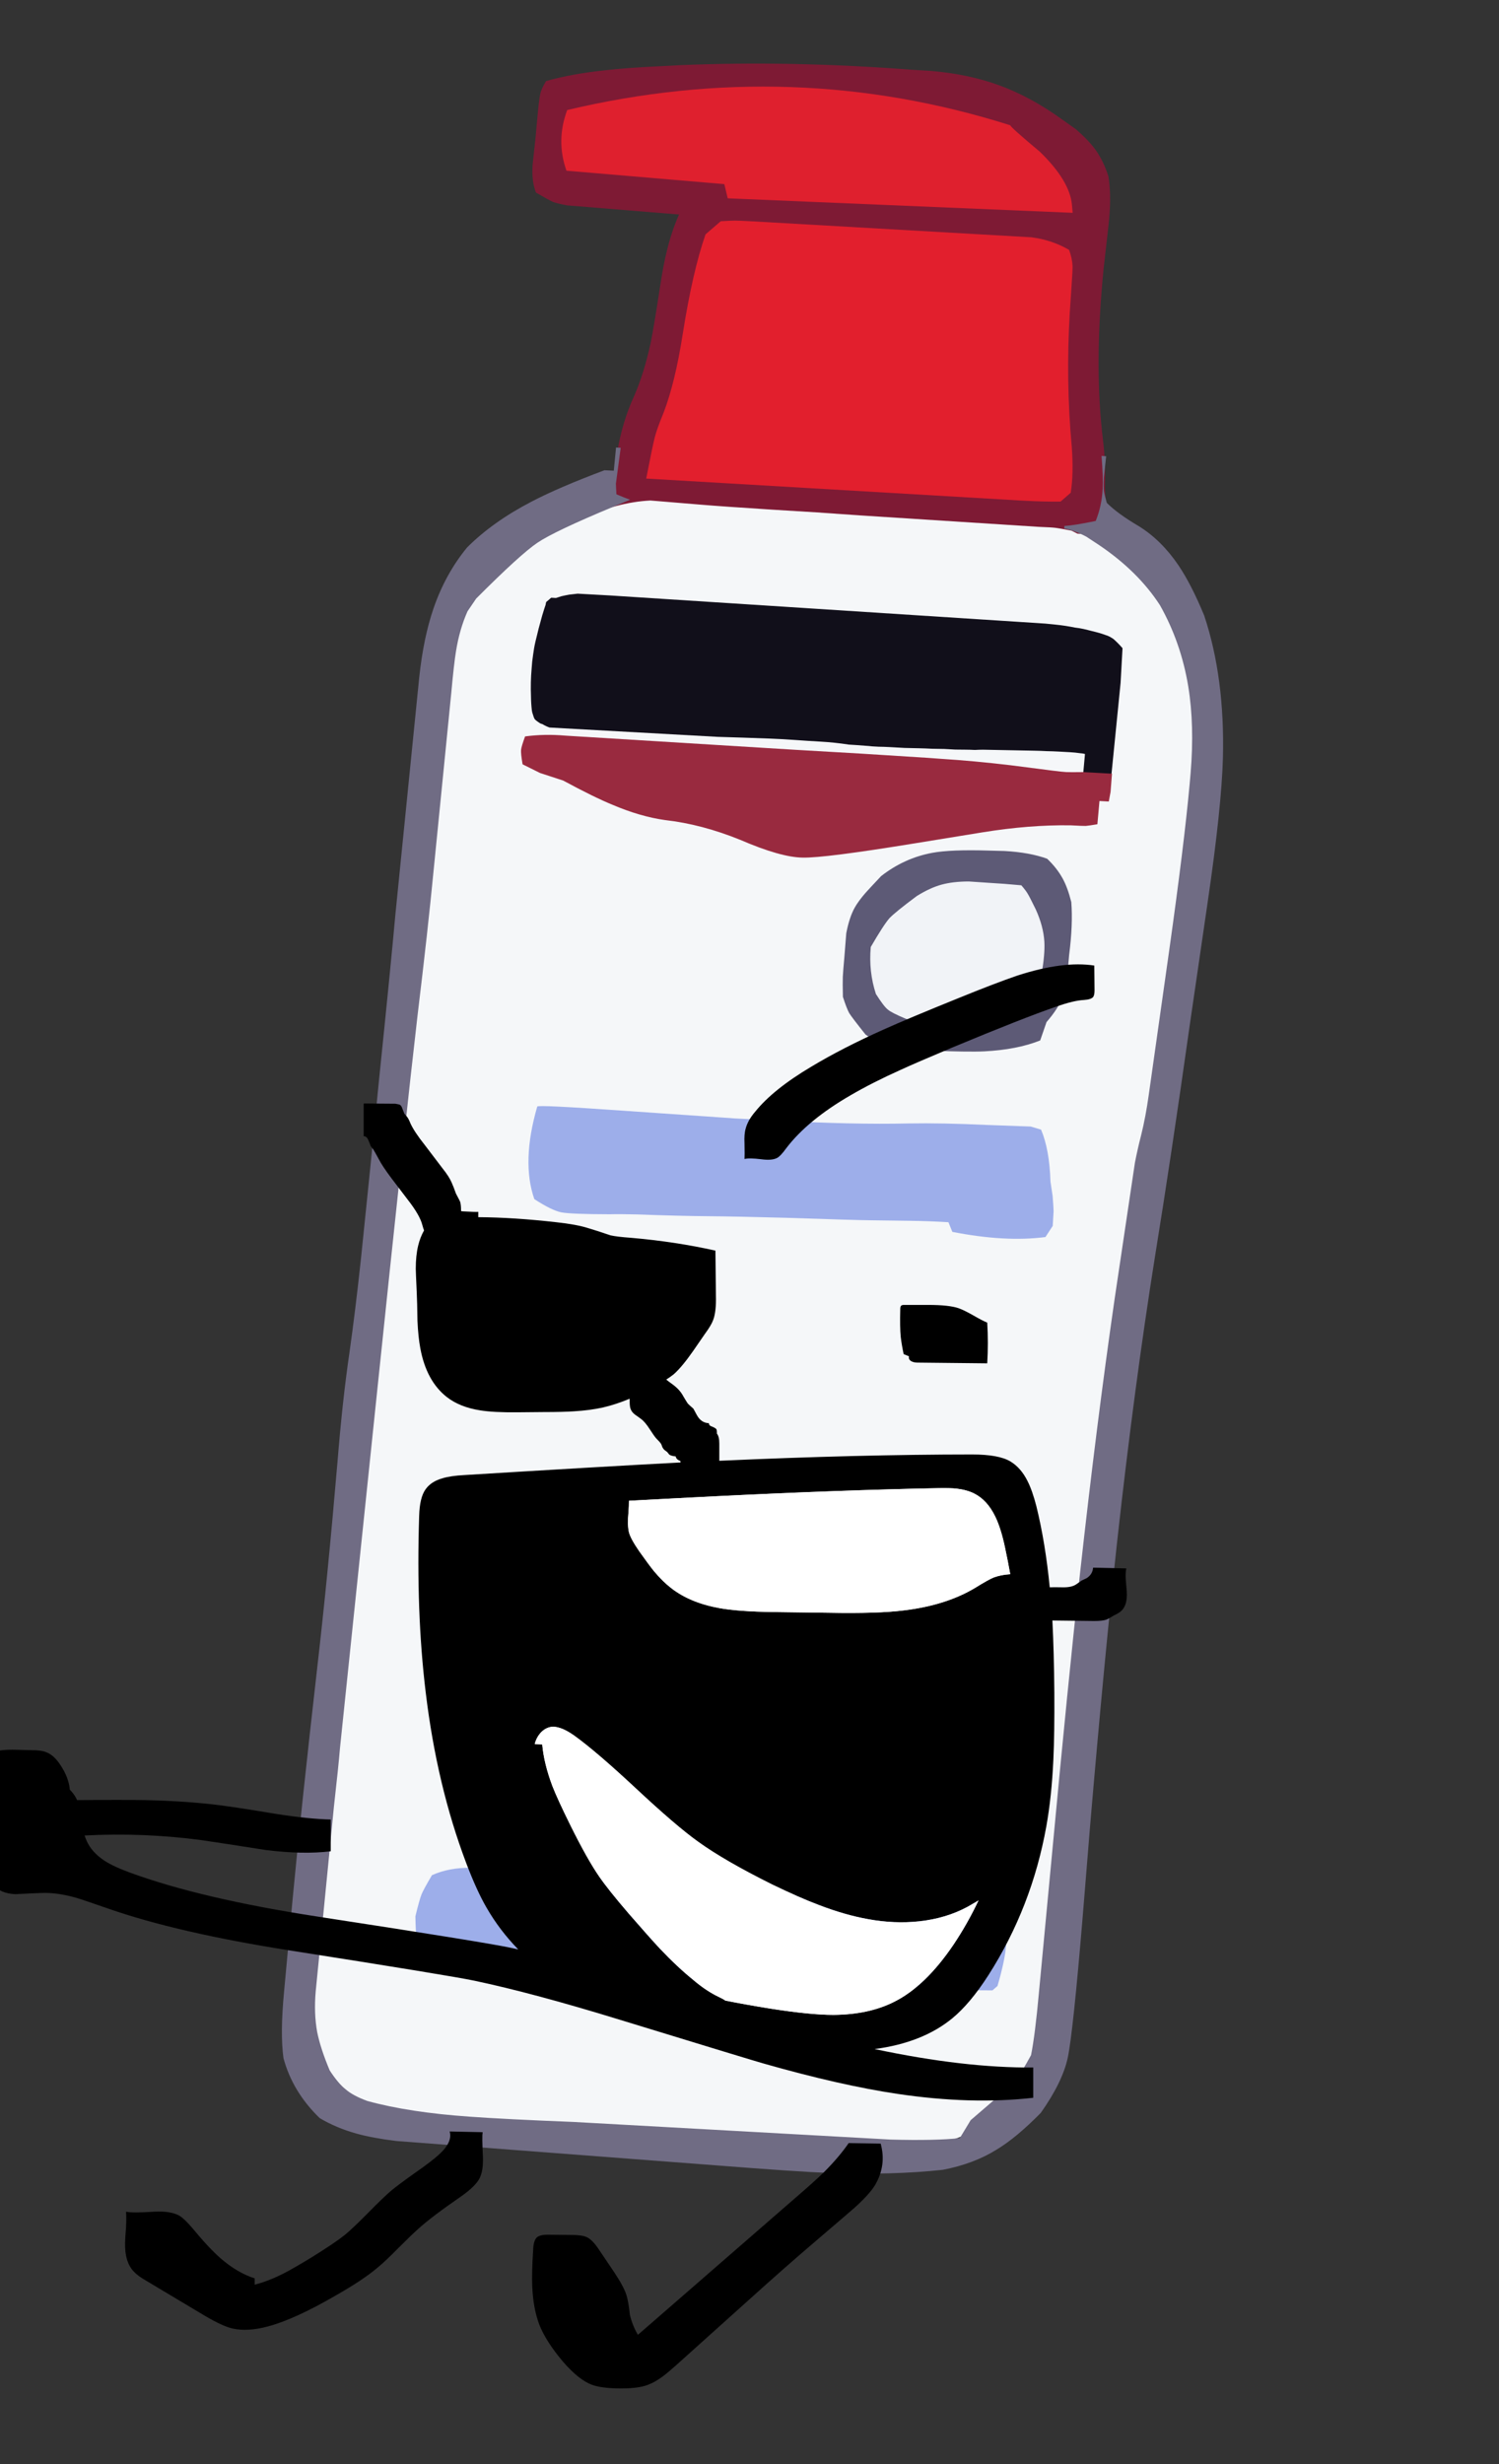 
<svg viewBox="0 0 112 184" height="184px" width="112px" y="0px" x="0px" preserveAspectRatio="none" xmlns:xlink="http://www.w3.org/1999/xlink" version="1.1" xmlns="http://www.w3.org/2000/svg">
<rect x="0" y="0" width="112" height="184" fill="#333333" stroke="none"/>
<defs></defs>

<g id="fun_scrollers">
<g transform="matrix( 0.362, 0, 0, 0.362, -594.2,0.1)" id="svg">
<g transform="matrix( 1, 0, 0, 1, 1682.6,8.2)" id="Layer_2">
<g transform="matrix( 0.997, 0.073, -0.107, 0.995, 55,-9.45)" id="Layer_1">
<g transform="matrix( 0.962, -0.017, 0.017, 0.962, -399.45,-223.15)">
<g>
<g>
<path d="M 464.9 344.1
Q 460.35 344 458.55 344.15 455.35 344.45 452.45 345.7
L 449.85 347.25
Q 441.4 351.75 437.55 354.2 431.05 358.45 426.85 363.25 423.3 368.65 421.7 373.9 420.1 379.05 420 385.5
L 419.95 422.55
Q 419.85 441.1 419.5 453.4 418.75 480.7 417.95 535.4
L 417.7 553.85
Q 416.8 614.55 416.65 644.85
L 416.6 665.95
Q 416.55 670.75 416.85 676.25 418.9 684.65 424.85 690.25 431.65 693.35 437.55 693.9 443.45 694.4 472 694.45
L 543.15 694.5
Q 549.6 694.15 552.05 693.75 557.1 692.85 560.15 690.5
L 568.8 680.2
Q 571.35 676.5 572.3 672.05 573.05 668.6 573.1 663.05
L 573.15 629.3
Q 573.25 593.7 573.65 571.15 574.25 539.3 575.7 513
L 575.85 510.5
Q 576.65 495.25 577.15 487.95
L 577.85 478.25
Q 578.85 471.55 579.05 469.4
L 580.6 439.25
Q 581.9 414.85 581.95 402.65
L 582 399.75
Q 582 387.15 579.2 376.5 574.7 361.1 564.15 352.95 557.85 348.35 552.35 346.5 546.75 344.55 539 344.45
L 490.85 344.3
Q 479.7 344.3 474.15 344.2
L 464.9 344.1 Z" stroke="none" fill="#F5F7F9"></path>
</g>
</g>
</g>

<g transform="matrix( 0.962, 0, 0, 0.962, 3.4,8.55)">
<g>
<g>
<path d="M 138.9 39.5
L 138.95 30.5
Q 139 24 137.8 19.75 136.45 16.65 134.5 14.35 132.7 12.3 129.7 10.15
L 126.4 8.2
Q 119.4 4 112.55 2.05 105.75 0.1 97.5 0
L 93.6 0.05
Q 67.45 -0.05 43.8 2.7
L 40.25 3.15
Q 32.35 4.1 27.75 5 20.85 6.25 15.55 8.2 14.7 9.95 14.6 11.1 14.45 12.25 14.55 17.4
L 14.6 20.2
Q 14.6 22.25 14.6 26.35 14.75 29.9 15.95 32.2 18.95 33.65 19.85 33.95 20.75 34.2 22.9 34.45
L 47 34.65
Q 45.8 38.35 45.25 42.55 44.8 45.65 44.6 50.55 44.2 59.35 43.9 62.45 43.2 69.05 41.6 74.1 39.6 79.95 39.25 86.65 39.3 87.9 39.2 89.05 39.15 90.05 39.1 90.95
L 39.2 98.35
Q 39.7 98.15 40.15 98 43.85 96.7 47.45 96.25
L 58.15 96.35
Q 63.3 96.4 73.6 96.3 83.1 96.15 92.6 96.15
L 131 95.8
Q 133.75 95.7 134.6 95.75 135.5 95.8 138.05 96.1 138.7 96.35 139.4 96.65
L 145.85 96.55 145.8 91.85
Q 145.4 91.45 144.95 90.95
L 144.2 86.4
Q 143.8 80.95 142.7 76.25 139.05 60.45 138.9 39.5 Z" stroke="none" fill="#7E1A34"></path>
</g>
</g>
</g>

<g transform="matrix( 0.962, 0, 0, 0.962, 3.4,8.55)">
<g>
<g>
<path d="M 175.6 142.35
Q 174.2 125.2 168.35 112.2 164.9 105.75 161.7 101.85 157.5 96.75 152.35 94.1 147.5 91.75 144.95 89.6 144.2 87.7 144.05 87.05 143.9 86.4 143.75 84.3
L 143.75 79.65 142.75 79.65
Q 143.65 84.45 143.75 86.7 143.95 90.4 143 93.65 138.446 94.951 136.45 95.2
L 136.45 95.75
Q 138.878 96.077 141.35 97.15
L 144.1 98.65
Q 153.15 103.7 158.65 110.65 164 118.3 166.55 127.55 168.8 135.75 169.05 146.05
L 169.1 148.7
Q 169.3 161.5 168.55 184.25
L 167.5 215.45
Q 167.35 220.25 166.8 224.25 166.35 227.3 166.1 230.25
L 164.9 259.5
Q 163.9 286.55 163.8 319 163.75 342.7 164.25 378.45
L 164.65 409.4
Q 164.8 418.3 164.4 422.7 162.7 426.75 161.85 427.95 161.05 429.2 157.95 432.45
L 153 437.55 151.1 441.55
Q 146.05 442.5 136.4 442.95
L 68.3 444.15
Q 53.45 444.65 45.95 444.65 32.95 444.7 23.75 442.9 20.55 442 18.85 440.75 17.15 439.65 15 436.95 12.55 432.45 11.45 428.95 10.3 425.05 10.2 420.3
L 9.85 380.45
Q 9.9 372 9.8 367.8
L 9.55 291.8
Q 9.35 232.55 9.55 209.85 9.8 191.65 9.65 178.55
L 9.35 140.5
Q 9.25 134.15 9.4 131.55 9.65 126.75 10.95 122.8
L 12.5 119.95
Q 20.9 109.8 24.3 107.05 27.7 104.3 39.7 98.15
L 43.1 96.4
Q 41.8 96.05 40.05 95.45
L 39.7 93.2
Q 39.7 93.1 39.9 85.45
L 38.9 85.45 38.95 90.45 36.95 90.5
Q 27.55 94.9 22.1 98.35 14.3 103.25 9.4 109.15 5.35 115.15 3.6 122.8 2.15 129.15 2.15 137.65
L 2.5 188.55
Q 2.7 200.35 2.8 223.7
L 2.95 242.7
Q 3.05 259.95 3.05 262.9 3.05 274.35 2.75 283.1 2.35 293.3 2.7 306.6 3.25 331.45 3.1 350.5 2.9 381.45 3.15 400.5
L 3.45 420.7
Q 3.55 429.85 4.85 435.05 7.55 442.1 13.95 447.3 17.7 449.15 22.2 450.05 25.75 450.75 30.8 451
L 99.7 451.2
Q 117.1 451.3 124 451.05 137.65 450.55 148.2 448.6 154.65 446.85 159.2 443.45 163.15 440.6 167.8 434.9 171.75 427.95 172.3 422.65 172.85 417.25 172.25 392.25
L 171.75 372.8
Q 170.95 336.8 171 311.25 171.1 277.95 172.55 249.75 173.7 228.55 174.65 199.9
L 175.65 173.55
Q 176.45 152.8 175.6 142.35 Z" stroke="none" fill="#706C84"></path>
</g>
</g>
</g>

<g transform="matrix( 0.962, -0.017, 0.017, 0.962, -399.45,-223.15)">
<g>
<g>
<path d="M 442.9 366.8
Q 442.1 367.1 441.35 367.45 440.6 367.85 439.85 368.25 439.5 369.65 439.2 371.1 438.65 373.95 438.25 376.8 438.05 378.2 438 379.65 437.9 381.15 437.95 382.65 437.95 384.1 438.05 385.6 438.15 387.1 438.35 388.65 438.5 390.15 438.8 391.6 438.9 392.05 439.1 392.45 439.2 392.7 439.35 393.05 439.45 393.2 439.55 393.4 439.6 393.45 439.65 393.5 439.75 393.6 439.9 393.7 440.05 393.8 440.2 393.9 440.45 394.05 440.7 394.2 440.95 394.35 441.3 394.4 442.05 394.8 442.9 395.05
L 479 395.05
Q 484.6 394.9 490.25 394.8 493 394.75 495.75 394.8 498.45 394.85 501.15 394.85 504.1 394.85 507.2 395.15 508.95 395.15 510.7 395.2 511.45 395.2 512.25 395.25 512.9 395.25 513.6 395.25 514.75 395.2 515.9 395.2 517.55 395.2 519.2 395.2 520.7 395.15 522.2 395.1 523.6 395.05 525.05 395.05 526.35 395 527.65 394.95 528.85 394.95 530.05 394.95 531.15 394.9 532.25 394.85 533.25 394.8 534.25 394.8 535.1 394.7 535.95 394.65 541.45 394.45 547 394.25 548.3 394.2 549.65 394.2 550.9 394.15 552.2 394.15 553.4 394.15 554.6 394.15 555.7 394.15 556.85 394.25 557.35 394.25 557.85 394.35
L 557.85 398.25
Q 557.3 398.3 556.8 398.4 556.35 398.45 555.9 398.5 555.55 398.55 555.2 398.65 554.9 398.7 554.65 398.9 554.35 398.9 554.15 399.1
L 554.15 403.4 563.85 403.4 564.1 378.7 563.85 371.25
Q 562.85 370.25 561.75 369.4 561.1 369 560.4 368.75 559.55 368.5 558.75 368.3 557.85 368.1 557 367.95 556.05 367.75 555.15 367.6 554.2 367.45 553.3 367.4 552.25 367.25 551.25 367.15 550.2 367.05 549.15 367 548 366.95 546.9 366.9
L 453.4 366.05
Q 452.65 366.05 451.95 366.05 451.3 366.05 450.65 366.05 450.1 366.05 449.55 366.05 449.05 366.05 448.55 366.05 448.15 366.05 447.8 366.05 447.45 366.05 447.15 366.05 446.9 366.05 446.7 366.05 446.5 366.05 446.35 366.05 445.45 366.2 444.6 366.35 443.75 366.55 442.9 366.8 Z" stroke="none" fill="#110F1A"></path>
</g>
</g>
</g>

<g transform="matrix( 0.962, -0.017, 0.017, 0.962, -154.35,-10.4)">
<g>
<g>
<path d="M 295.35 74.45
L 295.2 68
Q 295.15 65.3 295.05 64.4 294.8 62.7 294 61 290.25 59.1 285.75 58.75
L 225.65 58.65
Q 222.9 58.65 222.05 58.7 221.2 58.75 219 59
L 216 62
Q 213.95 70.1 213.05 83.45 212.35 94.15 210.45 100.7 209.35 104.2 209.05 106 208.75 107.75 208 115
L 288.6 115.25
Q 293.5 115.25 297 115
L 299 113
Q 299.3 109 298.35 103.15 295.8 89.2 295.35 74.45 Z" stroke="none" fill="#E21F2D"></path>
</g>
</g>
</g>

<g transform="matrix( 0.962, 0, 0, 0.962, 3.4,8.55)">
<g>
<g>
<path d="M 149.85 241.9
Q 149.75 241.1 149.3 238.7
L 148.5 235.6
Q 147.55 228.75 145.3 224.65
L 143 224.15 133.6 224.5
Q 124.05 224.75 116.9 225.4 104.95 226.55 88.55 226.85
L 79.65 227.05
Q 78.25 227.05 55.3 227.15 37.4 227.2 37.2 227.6 35.05 239.65 38.7 247.45 42.7 249.6 44.75 249.85 46.8 250.1 55.2 249.5 57.15 249.3 61.15 249.1 69.8 248.8 76.7 248.35 82 248 92.8 247.5 108 246.9 111.05 246.7
L 119.35 246.2
Q 123.45 245.95 127.65 245.9
L 128.7 247.9
Q 140.25 249.3 148.7 247.55
L 150 245.05
Q 149.9 242.7 149.85 241.9 Z" stroke="none" fill="#9DAEEA"></path>
</g>
</g>
</g>

<g transform="matrix( 0.962, -0.017, 0.017, 0.962, -154.4,-11.7)">
<g>
<g>
<path d="M 296.05 436.5
L 299.65 436.4
Q 304.65 436.35 311 436
L 312 435
Q 312.95 430.25 313.05 427 313.15 422.85 312 419 308.55 417.45 306.75 417.25 304.9 417.1 297.4 417.45
L 280.75 417.85
Q 270.85 418.15 255.4 417.5 247.1 417.2 238.95 417.05 232.1 417 225.1 416.75 215.7 416.35 211 416.3
L 205.75 416.25
Q 199.05 415.85 197.15 415.95 192.5 416.15 189 418 187.5 421.1 187.15 422.2 186.8 423.35 186.25 427 186.65 430.7 186.95 431.85 187.3 432.95 189 436 192.85 437.9 195.7 438.15 198.5 438.4 211.55 437.95
L 219.7 437.75
Q 230.4 437.75 241.05 437.45 253.3 437.1 263.15 437.05 285.05 436.75 296.05 436.5 Z" stroke="none" fill="#9DAEEA"></path>
</g>
</g>
</g>

<g transform="matrix( 0.962, -0.017, 0.017, 0.962, -399.45,-223.15)">
<g>
<g>
<path d="M 561.85 404.25
L 563.85 404.25 564.05 402.15 564 398.25 557.85 398.25
Q 555 398.45 554.15 398.45 553.35 398.45 551.2 398.3
L 542.2 397.65
Q 534.2 397.15 527.2 397.1
L 524.35 397.05
Q 510.05 396.9 495.7 396.9
L 446.45 396.6
Q 441.95 396.45 437.85 397.25 437.25 399.45 437.25 400.2 437.25 400.95 437.85 403.25
L 441.75 404.9 446.85 406.25
Q 453.75 409.45 457.85 410.85 464 413.05 469.4 413.5 477.3 413.95 485.85 416.85 494.8 420.1 499.5 419.9 504.15 419.75 523.25 415.5
L 537.45 412.35
Q 547.4 410.15 556.2 409.8 558.7 409.8 559.4 409.75 560.1 409.65 561.85 409.25
L 561.85 404.25 Z" stroke="none" fill="#992A3F"></path>
</g>
</g>
</g>

<g transform="matrix( 0.962, -0.017, 0.017, 0.962, -399.45,-223.15)">
<g>
<g>
<path d="M 434.85 262.6
Q 433 269.25 435.85 275.6
L 469.85 276.6 470.85 279.6 544.85 278.6
Q 544.7 277.75 544.55 276.95 543.65 271.8 536.65 265.9 529.85 260.95 529.85 260.6 482.05 248.45 434.85 262.6 Z" stroke="none" fill="#DF202E"></path>
</g>
</g>
</g>

<g transform="matrix( 0.962, -0.017, 0.017, 0.962, -154.4,-11.7)">
<g>
<g>
<path d="M 304.7 197.05
Q 303.25 194.85 301 193 297.15 191.85 291.75 191.85
L 288.3 191.95
Q 280.25 192.15 276.35 193.1 270.45 194.55 265.85 198.7
L 264 201
Q 261.7 203.8 260.8 205.8 259.85 207.9 259.5 211.35
L 259.55 216.1
Q 259.55 219.65 259.6 220.75 259.65 221.85 260 225 261 227.4 261.65 228.4 262.35 229.35 265.55 232.8 268.2 234.5 270.7 235.1 272.75 235.6 276.3 235.6
L 279.05 235.5
Q 287.95 235.35 291.25 235 298.25 234.25 303 232
L 304 228
Q 306.25 224.95 306.95 222.5 307.45 220.55 307.55 216.3
L 307.55 213.35
Q 307.8 206.75 307 202 305.95 198.95 304.7 197.05 Z" stroke="none" fill="#F1F3F7"></path>
</g>
</g>
</g>

<g transform="matrix( 0.962, -0.017, 0.017, 0.962, -154.4,-11.7)">
<g>
<g>
<path d="M 304.7 197.05
Q 303.25 194.85 301 193 297.15 191.85 291.75 191.85
L 288.3 191.95
Q 280.25 192.15 276.35 193.1 270.45 194.55 265.85 198.7
L 264 201
Q 261.7 203.8 260.8 205.8 259.85 207.9 259.5 211.35
L 259.55 216.1
Q 259.55 219.65 259.6 220.75 259.65 221.85 260 225 261 227.4 261.65 228.4 262.35 229.35 265.55 232.8 268.2 234.5 270.7 235.1 272.75 235.6 276.3 235.6
L 279.05 235.5
Q 287.95 235.35 291.25 235 298.25 234.25 303 232
L 304 228
Q 306.25 224.95 306.95 222.5 307.45 220.55 307.55 216.3
L 307.55 213.35
Q 307.8 206.75 307 202 305.95 198.95 304.7 197.05
M 284.7 198.8
L 288.75 198.85
Q 292.35 198.85 296 199 297.05 200.05 297.5 200.7 297.95 201.3 299.55 204 301.5 207.5 302 210.8 302.4 213.5 302 218
L 301 219
Q 299.9 221.65 299.4 222.55 298.9 223.4 297 226 291.85 228.6 285.75 229.25 280.55 229.8 274 229 270.7 227.85 269.85 227.2 268.95 226.6 267 224 265 219.3 265 214 267.35 209.05 268.45 207.6 269.6 206.2 273.85 202.55 276.55 200.6 278.95 199.8 281.3 199 284.7 198.8 Z" stroke="none" fill="#5D5A76"></path>
</g>
</g>
</g>

<g transform="matrix( 0.962, -0.017, 0.017, 0.962, -154.4,-11.7)">
<g>
<g>
<path d="M 190 143
L 189 144 188.85 150.1
Q 188.85 154.05 189 156
L 190 156 192 143 190 143 Z" stroke="none" fill="#110F1A"></path>
</g>
</g>
</g>
</g>
</g>

<g transform="matrix( 1, 0, 0, 1, 1682.6,8.2)" id="Layer_3">
<g>
<g>
<g>
<path d="M 156.75 261.4
Q 154.75 260.7 150.4 260.7
L 145.45 260.7
Q 145 260.7 144.85 260.85 144.65 261.05 144.65 261.5 144.55 265.35 144.75 267.3 144.95 269 145.35 270.85
L 146.45 271.3
Q 146.3 272 147 272.35 147.5 272.6 148.25 272.6
L 162.6 272.75
Q 162.85 268.55 162.6 264.35 161.7 264 159.7 262.85 157.85 261.8 156.75 261.4
M 89 246.85
Q 86.2 246.65 84.85 246.35 81.75 245.3 80.2 244.85 77.85 244.1 73.7 243.65 64.95 242.65 57.55 242.6
L 57.55 241.5
Q 56.95 241.55 54.35 241.4 54.172 241.386 54 241.35
L 54 241.2
Q 54 240 53.8 239.4 53.7 239.15 52.95 237.75 52.4 236.2 52.05 235.45 51.55 234.25 50.15 232.5
L 46.5 227.7
Q 44.35 225 43.55 223.25 43.15 222.25 42.85 221.9 42.45 221.45 42.3 221.25 42.25 221.15 41.9 220.25 41.7 219.6 41.35 219.4 41.25 219.35 40.45 219.2
L 33.9 219.15 33.9 225.9
Q 34.55 225.9 34.85 226.7 35.05 227.1 35.35 227.95
L 35.9 228.65
Q 36.05 228.85 37 230.6 37.7 232 39.65 234.6
L 43 239
Q 45.5 242.2 46 244.2 46.25 245.1 46.35 245.3 46.368 245.342 46.35 245.35 45.553 246.769 45.15 248.45 44.65 250.5 44.65 253.25 44.65 253.75 44.85 258.1 44.95 260.05 45 263.95 45.15 267.35 45.6 269.7 46.85 276.4 51.05 279.7 53.75 281.8 57.95 282.45 60.7 282.9 65.65 282.85
L 71.1 282.8
Q 75 282.8 77.25 282.65 80.65 282.45 83.3 281.85 85.868 281.268 88.8 280.05
L 88.8 280.65
Q 88.8 281.8 89.05 282.3 89.3 282.9 90 283.4 90.45 283.7 91.25 284.3 92 284.9 92.85 286.2 93.85 287.75 94.25 288.2 95.1 289.05 95.3 289.4 95.4 289.6 95.55 290.05 95.75 290.4 95.95 290.6
L 96.55 291.05 96.95 291.55
Q 97.3 291.85 98.3 291.95 98.4 292.55 99.15 292.85 99.199 292.869 99.25 292.85 99.263 293.066 99.3 293.2 82.082 294.111 54.65 295.8 51.85 295.95 50.2 296.45 47.85 297.1 46.7 298.7 45.45 300.4 45.35 304.25 44.7 324.1 46.7 340.6 49 359.8 55.05 375.8 57.25 381.6 59.3 385.1 61.951 389.693 65.8 393.65 64.996 393.473 64.2 393.3 58.8 392.15 24.55 386.9 0.4 383.2 -14.35 377.8 -17.65 376.6 -19.6 375.35 -22.3 373.55 -23.3 371.2 -23.497 370.772 -23.7 370.15 -11.617 369.504 0.4 371.1 4.85 371.75 13.75 373.15 21.45 374.1 27.1 373.4
L 27.1 366.85
Q 22.55 366.75 15.85 365.7 8.35 364.45 4.55 363.95 -2.35 363.05 -11.05 362.85 -15.915 362.757 -25.25 362.85 -25.344 362.649 -25.45 362.45 -25.936 361.505 -26.75 360.7 -26.976 358.168 -28.7 355.6 -30.1 353.45 -31.8 352.9 -32.7 352.55 -34.55 352.55
L -38.55 352.45
Q -41.55 352.45 -42.85 353.05 -45.3 354.15 -46.2 357.35 -46.7 359.05 -46.7 363
L -46.55 374.2
Q -46.55 375.75 -45.95 376.3 -45.45 376.7 -44.4 376.8 -44.086 376.835 -43.8 376.85 -43.435 379.15 -42.55 380.3 -41.15 382.1 -38 382.25 -34.2 382.05 -32.45 382 -29.4 381.9 -25.6 382.95 -24.05 383.4 -18.9 385.2 -4.6 390.2 18.6 393.85 51.5 399 56.75 400.1 68.85 402.65 86.75 408.15 114.5 416.65 116.5 417.2 132.3 421.7 144.1 423.45 159.25 425.7 172.1 424.25
L 172.1 418
Q 157.894 418.129 139.35 414.2 149.25 412.9 155.4 407.85 159.1 404.8 162.85 398.95 171.8 384.95 174.8 368.25 175.9 362.1 176.25 354.5 176.5 349.15 176.45 340.65 176.377 332.235 176.05 325.8
L 184.65 325.9
Q 186.45 325.9 187.25 325.6 187.8 325.35 188.75 324.75 189.5 324.4 189.85 324.15 191.6 323 191.4 319.85 191.25 318.25 191.2 317.45 191.1 316 191.3 315.05
L 184.45 314.9
Q 184.35 316.25 183.15 317.05
L 182.1 317.55 180.95 318.35
Q 180 319 178.1 318.95 176.366 318.915 175.5 318.95 174.616 309.845 172.75 302.25 171.9 298.95 170.9 297 169.55 294.3 167.4 293 165 291.55 159.5 291.55 136.151 291.55 107.3 292.85
L 107.3 289.3
Q 107.3 287.822 106.8 287.25
L 106.8 287
Q 106.8 286.55 106.7 286.35 106.55 286.1 105.8 285.8 105.15 285.6 105.15 285.1 103.5 285.05 102.6 283.3 102.05 282.25 101.95 282.1 101.2 281.45 100.85 281.1 100.7 280.95 99.9 279.6 99.25 278.35 98 277.35 96.5 276.25 96.35 276.1 97.253 275.523 97.9 275 99.6 273.5 101.9 270.2
L 104.35 266.65
Q 105.6 264.95 106 263.9 106.7 262.15 106.6 258.7
L 106.5 249.5
Q 98.25 247.65 89 246.85
M 152.45 298.5
Q 154.95 298.45 156.3 298.6 158.4 298.85 159.9 299.6 162.6 300.95 164.25 304.35 165.45 306.8 166.3 310.9 166.873 313.582 167.35 316.25 165.472 316.365 164 316.9 162.95 317.3 160.05 319.1 154.1 322.65 145.5 323.7 140 324.4 129.85 324.2
L 118.45 324.05
Q 111.25 323.95 107.35 323.25 101.25 322.15 97.35 319.1 95.6 317.75 93.8 315.6 92.75 314.3 90.8 311.55 89 308.95 88.65 307.6 88.3 306.15 88.55 303.45 88.666 302.104 88.65 301.1 99.571 300.513 106.95 300.15 132.2 298.9 152.45 298.5
M 72.3 347.8
Q 74.25 347.35 77.3 349.5 81.9 352.8 90.15 360.5 98.4 368.2 102.95 371.45 108.35 375.35 118.2 380.25 123.9 383 127.9 384.5 133.25 386.55 138 387.4 143.45 388.4 148.55 387.85 154.1 387.25 158.55 384.85 159.899 384.079 160.8 383.55 158.531 388.354 155.65 392.65 149.8 401.3 143.3 404.5 138.1 407.1 130.85 407.15 126.05 407.15 117.8 405.85 112.795 405.045 108.55 404.2 108.054 403.847 107.2 403.45 104.65 402.25 102 400 98.7 397.35 95 393.45 92.95 391.25 88.6 386.25 84.3 381.25 82.5 378.6 80.05 375.05 76.6 368.1 73.95 362.75 72.85 359.95 71.1 355.3 70.75 351.35
L 69.2 351.3 69.2 351.3
Q 69.5 350.05 70.3 349.1 71.15 348.1 72.3 347.8
M 58.5 436.2
Q 58.3 432.3 58.45 431.35
L 51.65 431.2
Q 52.3 433.4 49.4 436 47.8 437.45 44.55 439.7 41.1 442.15 39.65 443.35 38 444.75 34.85 447.95 31.75 451.1 30 452.55 28 454.15 23.1 457.2 19.4 459.45 17.45 460.45 14.2 462.1 11.4 462.8
L 11.4 461.5
Q 7.8 460.35 4.35 457.35 1.9 455.2 -1.4 451.2 -3.1 449.2 -4.1 448.6 -5.9 447.55 -9.45 447.75 -13.8 448.05 -15.15 447.75 -15.05 449 -15.15 450.95 -15.35 453.45 -15.35 454.15 -15.45 458.15 -13.5 460.15 -12.65 461.05 -11.05 461.95
L 1.25 469.3
Q 4.85 471.4 6.85 471.85 9.95 472.55 14.2 471.4 19.75 469.9 28.1 465.05 33.75 461.85 36.75 459.3 38.35 458 40.95 455.35 43.8 452.5 45.1 451.35 47.9 448.8 54 444.6 57 442.5 57.85 440.8 58.65 439.15 58.5 436.2
M 128.9 439.6
Q 126.9 441.55 123 444.9
L 90.5 473.15
Q 89.4 471.3 88.85 469.05 88.55 466.3 88.15 465 87.65 463.35 85.75 460.45
L 82.55 455.7
Q 81.15 453.55 79.95 453 79 452.55 76.9 452.55
L 71.85 452.5
Q 70.25 452.5 69.65 453.05 69 453.65 68.9 455.3 68.55 460.5 68.7 463.3 68.9 467.75 70.15 471.05 71.5 474.5 75.05 478.7 78.3 482.45 81 483.45 82.75 484.1 86.1 484.2 90.45 484.3 92.6 483.45 94.05 482.9 95.6 481.75 96.55 481.05 98.3 479.5
L 113.5 465.85
Q 121.1 459 126.8 454.15 135.05 447.1 135.25 446.9 138.3 444.15 139.45 442.25 141.85 438.15 140.6 433.7
L 134 433.6
Q 132 436.5 128.9 439.6
M 184.7 190.7
Q 178.3 189.7 168.85 192.75 164.05 194.4 156.7 197.4 146.3 201.6 141.2 203.9 132.7 207.7 126.3 211.55 118.45 216.2 114.7 220.85 113.2 222.6 112.75 224.3 112.4 225.45 112.5 227.4 112.55 229.95 112.5 230.6 113.45 230.35 115.95 230.65 118.1 230.95 119.2 230.4 119.95 230 121.1 228.4 125.5 222.6 134.4 217.45 138.85 214.85 144.75 212.2 147.9 210.75 155.4 207.6 170.05 201.5 176.9 199.15 180.45 197.9 182.55 197.8 184 197.7 184.45 197.2 184.75 196.8 184.75 195.8
L 184.7 190.7 Z" stroke="none" fill="#000000"></path>

<path d="M 77.3 349.5
Q 74.25 347.35 72.3 347.8 71.15 348.1 70.3 349.1 69.5 350.05 69.2 351.3
L 69.2 351.3 70.75 351.35
Q 71.1 355.3 72.85 359.95 73.95 362.75 76.6 368.1 80.05 375.05 82.5 378.6 84.3 381.25 88.6 386.25 92.95 391.25 95 393.45 98.7 397.35 102 400 104.65 402.25 107.2 403.45 108.054 403.847 108.55 404.2 112.795 405.045 117.8 405.85 126.05 407.15 130.85 407.15 138.1 407.1 143.3 404.5 149.8 401.3 155.65 392.65 158.531 388.354 160.8 383.55 159.899 384.079 158.55 384.85 154.1 387.25 148.55 387.85 143.45 388.4 138 387.4 133.25 386.55 127.9 384.5 123.9 383 118.2 380.25 108.35 375.35 102.95 371.45 98.4 368.2 90.15 360.5 81.9 352.8 77.3 349.5
M 156.3 298.6
Q 154.95 298.45 152.45 298.5 132.2 298.9 106.95 300.15 99.571 300.513 88.65 301.1 88.666 302.104 88.55 303.45 88.3 306.15 88.65 307.6 89 308.95 90.8 311.55 92.75 314.3 93.8 315.6 95.6 317.75 97.35 319.1 101.25 322.15 107.35 323.25 111.25 323.95 118.45 324.05
L 129.85 324.2
Q 140 324.4 145.5 323.7 154.1 322.65 160.05 319.1 162.95 317.3 164 316.9 165.472 316.365 167.35 316.25 166.873 313.582 166.3 310.9 165.45 306.8 164.25 304.35 162.6 300.95 159.9 299.6 158.4 298.85 156.3 298.6 Z" stroke="none" fill="#FFFFFF"></path>
</g>
</g>
</g>
</g>
</g>

<g transform="matrix( 0.362, 0, 0, 0.362, -594.2,0.1)" id="Layer_2"></g>

<g transform="matrix( 0.362, 0, 0, 0.362, -594.2,0.1)" id="Layer_3"></g>

<g transform="matrix( 0.362, 0, 0, 0.362, -594.2,0.1)" id="Layer_6"></g>

<g transform="matrix( 0.362, 0, 0, 0.362, -594.2,0.1)" id="MergedLayer_1"></g>
</g>
</svg>
